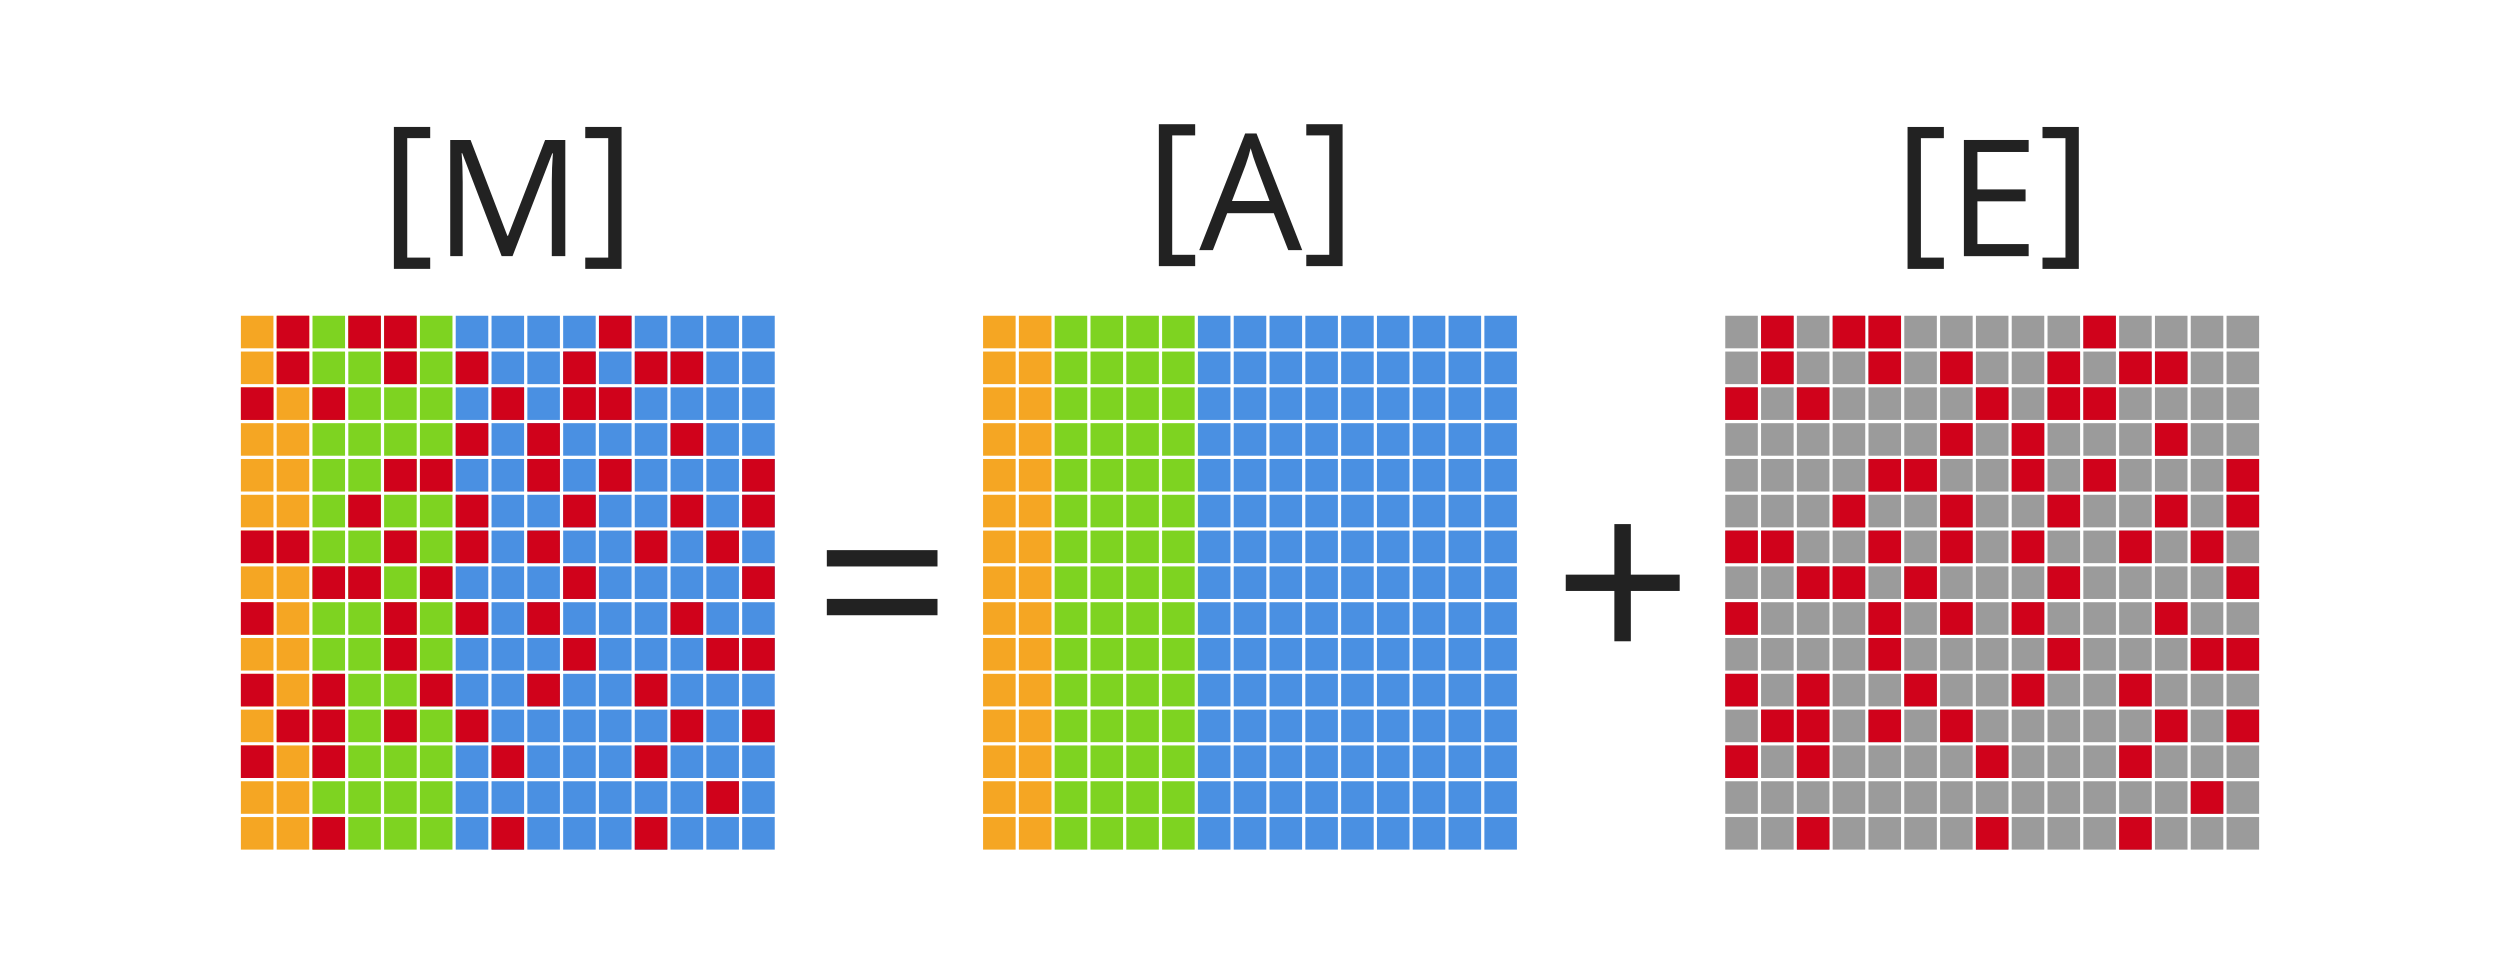 <svg xmlns="http://www.w3.org/2000/svg" width="768" height="300" viewBox="0 0 768 300">
  <g fill="none" fill-rule="evenodd">
    <path fill="#222" d="M254,174.018 L254,169 L288,169 L288,174.018 L254,174.018 Z M254,189 L254,183.982 L288,183.982 L288,189 L254,189 Z"/>
    <polygon fill="#222" points="500.995 176.532 516 176.532 516 181.54 500.995 181.54 500.995 197 495.932 197 495.932 181.54 481 181.54 481 176.532 495.932 176.532 495.932 161 500.995 161"/>
    <g transform="translate(74 39)">
      <g transform="translate(0 58)">
        <g transform="rotate(90 82 82)">
          <rect width="10" height="10" y="110" fill="#7ED321"/>
          <rect width="10" height="10" x="44" y="110" fill="#7ED321"/>
          <rect width="10" height="10" x="11" y="110" fill="#7ED321"/>
          <rect width="10" height="10" x="22" y="110" fill="#7ED321"/>
          <rect width="10" height="10" x="33" y="110" fill="#7ED321"/>
          <rect width="10" height="10" y="121" fill="#7ED321"/>
          <rect width="10" height="10" x="44" y="121" fill="#7ED321"/>
          <rect width="10" height="10" x="11" y="121" fill="#7ED321"/>
          <rect width="10" height="10" x="22" y="121" fill="#7ED321"/>
          <rect width="10" height="10" x="33" y="121" fill="#7ED321"/>
          <rect width="10" height="10" y="132" fill="#7ED321"/>
          <rect width="10" height="10" x="44" y="132" fill="#7ED321"/>
          <rect width="10" height="10" x="11" y="132" fill="#7ED321"/>
          <rect width="10" height="10" x="22" y="132" fill="#7ED321"/>
          <rect width="10" height="10" x="33" y="132" fill="#7ED321"/>
          <rect width="10" height="10" y="143" fill="#F5A623"/>
          <rect width="10" height="10" x="44" y="143" fill="#F5A623"/>
          <rect width="10" height="10" x="11" y="143" fill="#F5A623"/>
          <rect width="10" height="10" x="22" y="143" fill="#F5A623"/>
          <rect width="10" height="10" x="33" y="143" fill="#F5A623"/>
          <rect width="10" height="10" y="154" fill="#F5A623"/>
          <rect width="10" height="10" x="44" y="154" fill="#F5A623"/>
          <rect width="10" height="10" x="11" y="154" fill="#F5A623"/>
          <rect width="10" height="10" x="22" y="154" fill="#F5A623"/>
          <rect width="10" height="10" x="33" y="154" fill="#F5A623"/>
          <rect width="10" height="10" x="55" y="110" fill="#7ED321"/>
          <rect width="10" height="10" x="99" y="110" fill="#7ED321"/>
          <rect width="10" height="10" x="66" y="110" fill="#7ED321"/>
          <rect width="10" height="10" x="77" y="110" fill="#7ED321"/>
          <rect width="10" height="10" x="88" y="110" fill="#7ED321"/>
          <rect width="10" height="10" x="55" y="121" fill="#7ED321"/>
          <rect width="10" height="10" x="99" y="121" fill="#7ED321"/>
          <rect width="10" height="10" x="66" y="121" fill="#7ED321"/>
          <rect width="10" height="10" x="77" y="121" fill="#7ED321"/>
          <rect width="10" height="10" x="88" y="121" fill="#7ED321"/>
          <rect width="10" height="10" x="55" y="132" fill="#7ED321"/>
          <rect width="10" height="10" x="99" y="132" fill="#7ED321"/>
          <rect width="10" height="10" x="66" y="132" fill="#7ED321"/>
          <rect width="10" height="10" x="77" y="132" fill="#7ED321"/>
          <rect width="10" height="10" x="88" y="132" fill="#7ED321"/>
          <rect width="10" height="10" x="55" y="143" fill="#F5A623"/>
          <rect width="10" height="10" x="99" y="143" fill="#F5A623"/>
          <rect width="10" height="10" x="66" y="143" fill="#F5A623"/>
          <rect width="10" height="10" x="77" y="143" fill="#F5A623"/>
          <rect width="10" height="10" x="88" y="143" fill="#F5A623"/>
          <rect width="10" height="10" x="55" y="154" fill="#F5A623"/>
          <rect width="10" height="10" x="99" y="154" fill="#F5A623"/>
          <rect width="10" height="10" x="66" y="154" fill="#F5A623"/>
          <rect width="10" height="10" x="77" y="154" fill="#F5A623"/>
          <rect width="10" height="10" x="88" y="154" fill="#F5A623"/>
          <rect width="10" height="10" x="110" y="110" fill="#7ED321"/>
          <rect width="10" height="10" x="154" y="110" fill="#7ED321"/>
          <rect width="10" height="10" x="121" y="110" fill="#7ED321"/>
          <rect width="10" height="10" x="132" y="110" fill="#7ED321"/>
          <rect width="10" height="10" x="143" y="110" fill="#7ED321"/>
          <rect width="10" height="10" x="110" y="121" fill="#7ED321"/>
          <rect width="10" height="10" x="154" y="121" fill="#7ED321"/>
          <rect width="10" height="10" x="121" y="121" fill="#7ED321"/>
          <rect width="10" height="10" x="132" y="121" fill="#7ED321"/>
          <rect width="10" height="10" x="143" y="121" fill="#7ED321"/>
          <rect width="10" height="10" x="110" y="132" fill="#7ED321"/>
          <rect width="10" height="10" x="154" y="132" fill="#7ED321"/>
          <rect width="10" height="10" x="121" y="132" fill="#7ED321"/>
          <rect width="10" height="10" x="132" y="132" fill="#7ED321"/>
          <rect width="10" height="10" x="143" y="132" fill="#7ED321"/>
          <rect width="10" height="10" x="110" y="143" fill="#F5A623"/>
          <rect width="10" height="10" x="154" y="143" fill="#F5A623"/>
          <rect width="10" height="10" x="121" y="143" fill="#F5A623"/>
          <rect width="10" height="10" x="132" y="143" fill="#F5A623"/>
          <rect width="10" height="10" x="143" y="143" fill="#F5A623"/>
          <rect width="10" height="10" x="110" y="154" fill="#F5A623"/>
          <rect width="10" height="10" x="154" y="154" fill="#F5A623"/>
          <rect width="10" height="10" x="121" y="154" fill="#F5A623"/>
          <rect width="10" height="10" x="132" y="154" fill="#F5A623"/>
          <rect width="10" height="10" x="143" y="154" fill="#F5A623"/>
          <rect width="10" height="10" y="55" fill="#4A90E2"/>
          <rect width="10" height="10" x="44" y="55" fill="#4A90E2"/>
          <rect width="10" height="10" x="11" y="55" fill="#4A90E2"/>
          <rect width="10" height="10" x="22" y="55" fill="#4A90E2"/>
          <rect width="10" height="10" x="33" y="55" fill="#4A90E2"/>
          <rect width="10" height="10" y="66" fill="#4A90E2"/>
          <rect width="10" height="10" x="44" y="66" fill="#4A90E2"/>
          <rect width="10" height="10" x="11" y="66" fill="#4A90E2"/>
          <rect width="10" height="10" x="22" y="66" fill="#4A90E2"/>
          <rect width="10" height="10" x="33" y="66" fill="#4A90E2"/>
          <rect width="10" height="10" y="77" fill="#4A90E2"/>
          <rect width="10" height="10" x="44" y="77" fill="#4A90E2"/>
          <rect width="10" height="10" x="11" y="77" fill="#4A90E2"/>
          <rect width="10" height="10" x="22" y="77" fill="#4A90E2"/>
          <rect width="10" height="10" x="33" y="77" fill="#4A90E2"/>
          <rect width="10" height="10" y="88" fill="#4A90E2"/>
          <rect width="10" height="10" x="44" y="88" fill="#4A90E2"/>
          <rect width="10" height="10" x="11" y="88" fill="#4A90E2"/>
          <rect width="10" height="10" x="22" y="88" fill="#4A90E2"/>
          <rect width="10" height="10" x="33" y="88" fill="#4A90E2"/>
          <rect width="10" height="10" y="99" fill="#7ED321"/>
          <rect width="10" height="10" x="44" y="99" fill="#7ED321"/>
          <rect width="10" height="10" x="11" y="99" fill="#7ED321"/>
          <rect width="10" height="10" x="22" y="99" fill="#7ED321"/>
          <rect width="10" height="10" x="33" y="99" fill="#7ED321"/>
          <rect width="10" height="10" x="55" y="55" fill="#4A90E2"/>
          <rect width="10" height="10" x="99" y="55" fill="#4A90E2"/>
          <rect width="10" height="10" x="66" y="55" fill="#4A90E2"/>
          <rect width="10" height="10" x="77" y="55" fill="#4A90E2"/>
          <rect width="10" height="10" x="88" y="55" fill="#4A90E2"/>
          <rect width="10" height="10" x="55" y="66" fill="#4A90E2"/>
          <rect width="10" height="10" x="99" y="66" fill="#4A90E2"/>
          <rect width="10" height="10" x="66" y="66" fill="#4A90E2"/>
          <rect width="10" height="10" x="77" y="66" fill="#4A90E2"/>
          <rect width="10" height="10" x="88" y="66" fill="#4A90E2"/>
          <rect width="10" height="10" x="55" y="77" fill="#4A90E2"/>
          <rect width="10" height="10" x="99" y="77" fill="#4A90E2"/>
          <rect width="10" height="10" x="66" y="77" fill="#4A90E2"/>
          <rect width="10" height="10" x="77" y="77" fill="#4A90E2"/>
          <rect width="10" height="10" x="88" y="77" fill="#4A90E2"/>
          <rect width="10" height="10" x="55" y="88" fill="#4A90E2"/>
          <rect width="10" height="10" x="99" y="88" fill="#4A90E2"/>
          <rect width="10" height="10" x="66" y="88" fill="#4A90E2"/>
          <rect width="10" height="10" x="77" y="88" fill="#4A90E2"/>
          <rect width="10" height="10" x="88" y="88" fill="#4A90E2"/>
          <rect width="10" height="10" x="55" y="99" fill="#7ED321"/>
          <rect width="10" height="10" x="99" y="99" fill="#7ED321"/>
          <rect width="10" height="10" x="66" y="99" fill="#7ED321"/>
          <rect width="10" height="10" x="77" y="99" fill="#7ED321"/>
          <rect width="10" height="10" x="88" y="99" fill="#7ED321"/>
          <rect width="10" height="10" x="110" y="55" fill="#4A90E2"/>
          <rect width="10" height="10" x="154" y="55" fill="#4A90E2"/>
          <rect width="10" height="10" x="121" y="55" fill="#4A90E2"/>
          <rect width="10" height="10" x="132" y="55" fill="#4A90E2"/>
          <rect width="10" height="10" x="143" y="55" fill="#4A90E2"/>
          <rect width="10" height="10" x="110" y="66" fill="#4A90E2"/>
          <rect width="10" height="10" x="154" y="66" fill="#4A90E2"/>
          <rect width="10" height="10" x="121" y="66" fill="#4A90E2"/>
          <rect width="10" height="10" x="132" y="66" fill="#4A90E2"/>
          <rect width="10" height="10" x="143" y="66" fill="#4A90E2"/>
          <rect width="10" height="10" x="110" y="77" fill="#4A90E2"/>
          <rect width="10" height="10" x="154" y="77" fill="#4A90E2"/>
          <rect width="10" height="10" x="121" y="77" fill="#4A90E2"/>
          <rect width="10" height="10" x="132" y="77" fill="#4A90E2"/>
          <rect width="10" height="10" x="143" y="77" fill="#4A90E2"/>
          <rect width="10" height="10" x="110" y="88" fill="#4A90E2"/>
          <rect width="10" height="10" x="154" y="88" fill="#4A90E2"/>
          <rect width="10" height="10" x="121" y="88" fill="#4A90E2"/>
          <rect width="10" height="10" x="132" y="88" fill="#4A90E2"/>
          <rect width="10" height="10" x="143" y="88" fill="#4A90E2"/>
          <rect width="10" height="10" x="110" y="99" fill="#7ED321"/>
          <rect width="10" height="10" x="154" y="99" fill="#7ED321"/>
          <rect width="10" height="10" x="121" y="99" fill="#7ED321"/>
          <rect width="10" height="10" x="132" y="99" fill="#7ED321"/>
          <rect width="10" height="10" x="143" y="99" fill="#7ED321"/>
          <rect width="10" height="10" fill="#4A90E2"/>
          <rect width="10" height="10" x="44" fill="#4A90E2"/>
          <rect width="10" height="10" x="11" fill="#4A90E2"/>
          <rect width="10" height="10" x="22" fill="#4A90E2"/>
          <rect width="10" height="10" x="33" fill="#4A90E2"/>
          <rect width="10" height="10" y="11" fill="#4A90E2"/>
          <rect width="10" height="10" x="44" y="11" fill="#4A90E2"/>
          <rect width="10" height="10" x="11" y="11" fill="#4A90E2"/>
          <rect width="10" height="10" x="22" y="11" fill="#4A90E2"/>
          <rect width="10" height="10" x="33" y="11" fill="#4A90E2"/>
          <rect width="10" height="10" y="22" fill="#4A90E2"/>
          <rect width="10" height="10" x="44" y="22" fill="#4A90E2"/>
          <rect width="10" height="10" x="11" y="22" fill="#4A90E2"/>
          <rect width="10" height="10" x="22" y="22" fill="#4A90E2"/>
          <rect width="10" height="10" x="33" y="22" fill="#4A90E2"/>
          <rect width="10" height="10" y="33" fill="#4A90E2"/>
          <rect width="10" height="10" x="44" y="33" fill="#4A90E2"/>
          <rect width="10" height="10" x="11" y="33" fill="#4A90E2"/>
          <rect width="10" height="10" x="22" y="33" fill="#4A90E2"/>
          <rect width="10" height="10" x="33" y="33" fill="#4A90E2"/>
          <rect width="10" height="10" y="44" fill="#4A90E2"/>
          <rect width="10" height="10" x="44" y="44" fill="#4A90E2"/>
          <rect width="10" height="10" x="11" y="44" fill="#4A90E2"/>
          <rect width="10" height="10" x="22" y="44" fill="#4A90E2"/>
          <rect width="10" height="10" x="33" y="44" fill="#4A90E2"/>
          <rect width="10" height="10" x="55" fill="#4A90E2"/>
          <rect width="10" height="10" x="99" fill="#4A90E2"/>
          <rect width="10" height="10" x="66" fill="#4A90E2"/>
          <rect width="10" height="10" x="77" fill="#4A90E2"/>
          <rect width="10" height="10" x="88" fill="#4A90E2"/>
          <rect width="10" height="10" x="55" y="11" fill="#4A90E2"/>
          <rect width="10" height="10" x="99" y="11" fill="#4A90E2"/>
          <rect width="10" height="10" x="66" y="11" fill="#4A90E2"/>
          <rect width="10" height="10" x="77" y="11" fill="#4A90E2"/>
          <rect width="10" height="10" x="88" y="11" fill="#4A90E2"/>
          <rect width="10" height="10" x="55" y="22" fill="#4A90E2"/>
          <rect width="10" height="10" x="99" y="22" fill="#4A90E2"/>
          <rect width="10" height="10" x="66" y="22" fill="#4A90E2"/>
          <rect width="10" height="10" x="77" y="22" fill="#4A90E2"/>
          <rect width="10" height="10" x="88" y="22" fill="#4A90E2"/>
          <rect width="10" height="10" x="55" y="33" fill="#4A90E2"/>
          <rect width="10" height="10" x="99" y="33" fill="#4A90E2"/>
          <rect width="10" height="10" x="66" y="33" fill="#4A90E2"/>
          <rect width="10" height="10" x="77" y="33" fill="#4A90E2"/>
          <rect width="10" height="10" x="88" y="33" fill="#4A90E2"/>
          <rect width="10" height="10" x="55" y="44" fill="#4A90E2"/>
          <rect width="10" height="10" x="99" y="44" fill="#4A90E2"/>
          <rect width="10" height="10" x="66" y="44" fill="#4A90E2"/>
          <rect width="10" height="10" x="77" y="44" fill="#4A90E2"/>
          <rect width="10" height="10" x="88" y="44" fill="#4A90E2"/>
          <rect width="10" height="10" x="110" fill="#4A90E2"/>
          <rect width="10" height="10" x="154" fill="#4A90E2"/>
          <rect width="10" height="10" x="121" fill="#4A90E2"/>
          <rect width="10" height="10" x="132" fill="#4A90E2"/>
          <rect width="10" height="10" x="143" fill="#4A90E2"/>
          <rect width="10" height="10" x="110" y="11" fill="#4A90E2"/>
          <rect width="10" height="10" x="154" y="11" fill="#4A90E2"/>
          <rect width="10" height="10" x="121" y="11" fill="#4A90E2"/>
          <rect width="10" height="10" x="132" y="11" fill="#4A90E2"/>
          <rect width="10" height="10" x="143" y="11" fill="#4A90E2"/>
          <rect width="10" height="10" x="110" y="22" fill="#4A90E2"/>
          <rect width="10" height="10" x="154" y="22" fill="#4A90E2"/>
          <rect width="10" height="10" x="121" y="22" fill="#4A90E2"/>
          <rect width="10" height="10" x="132" y="22" fill="#4A90E2"/>
          <rect width="10" height="10" x="143" y="22" fill="#4A90E2"/>
          <rect width="10" height="10" x="110" y="33" fill="#4A90E2"/>
          <rect width="10" height="10" x="154" y="33" fill="#4A90E2"/>
          <rect width="10" height="10" x="121" y="33" fill="#4A90E2"/>
          <rect width="10" height="10" x="132" y="33" fill="#4A90E2"/>
          <rect width="10" height="10" x="143" y="33" fill="#4A90E2"/>
          <rect width="10" height="10" x="110" y="44" fill="#4A90E2"/>
          <rect width="10" height="10" x="154" y="44" fill="#4A90E2"/>
          <rect width="10" height="10" x="121" y="44" fill="#4A90E2"/>
          <rect width="10" height="10" x="132" y="44" fill="#4A90E2"/>
          <rect width="10" height="10" x="143" y="44" fill="#4A90E2"/>
        </g>
        <g fill="#D0021B">
          <rect width="10" height="10" y="110"/>
          <rect width="10" height="10" x="22" y="110"/>
          <rect width="10" height="10" x="44" y="121"/>
          <rect width="10" height="10" x="11" y="121"/>
          <rect width="10" height="10" x="22" y="121"/>
          <rect width="10" height="10" y="132"/>
          <rect width="10" height="10" x="22" y="132"/>
          <rect width="10" height="10" x="22" y="154"/>
          <rect width="10" height="10" x="55" y="110"/>
          <rect width="10" height="10" x="88" y="110"/>
          <rect width="10" height="10" x="66" y="121"/>
          <rect width="10" height="10" x="77" y="132"/>
          <rect width="10" height="10" x="77" y="154"/>
          <rect width="10" height="10" x="121" y="110"/>
          <rect width="10" height="10" x="154" y="121"/>
          <rect width="10" height="10" x="132" y="121"/>
          <rect width="10" height="10" x="121" y="132"/>
          <rect width="10" height="10" x="143" y="143"/>
          <rect width="10" height="10" x="121" y="154"/>
          <rect width="10" height="10" x="33" y="55"/>
          <rect width="10" height="10" y="66"/>
          <rect width="10" height="10" x="44" y="66"/>
          <rect width="10" height="10" x="11" y="66"/>
          <rect width="10" height="10" x="22" y="77"/>
          <rect width="10" height="10" x="33" y="77"/>
          <rect width="10" height="10" y="88"/>
          <rect width="10" height="10" x="44" y="88"/>
          <rect width="10" height="10" x="44" y="99"/>
          <rect width="10" height="10" x="99" y="55"/>
          <rect width="10" height="10" x="66" y="55"/>
          <rect width="10" height="10" x="66" y="66"/>
          <rect width="10" height="10" x="88" y="66"/>
          <rect width="10" height="10" x="55" y="77"/>
          <rect width="10" height="10" x="99" y="77"/>
          <rect width="10" height="10" x="66" y="88"/>
          <rect width="10" height="10" x="88" y="88"/>
          <rect width="10" height="10" x="99" y="99"/>
          <rect width="10" height="10" x="154" y="55"/>
          <rect width="10" height="10" x="132" y="55"/>
          <rect width="10" height="10" x="121" y="66"/>
          <rect width="10" height="10" x="143" y="66"/>
          <rect width="10" height="10" x="154" y="77"/>
          <rect width="10" height="10" x="132" y="88"/>
          <rect width="10" height="10" x="154" y="99"/>
          <rect width="10" height="10" x="143" y="99"/>
          <rect width="10" height="10" x="44"/>
          <rect width="10" height="10" x="11"/>
          <rect width="10" height="10" x="33"/>
          <rect width="10" height="10" x="44" y="11"/>
          <rect width="10" height="10" x="11" y="11"/>
          <rect width="10" height="10" y="22"/>
          <rect width="10" height="10" x="22" y="22"/>
          <rect width="10" height="10" x="44" y="44"/>
          <rect width="10" height="10" x="99" y="11"/>
          <rect width="10" height="10" x="66" y="11"/>
          <rect width="10" height="10" x="99" y="22"/>
          <rect width="10" height="10" x="77" y="22"/>
          <rect width="10" height="10" x="66" y="33"/>
          <rect width="10" height="10" x="88" y="33"/>
          <rect width="10" height="10" x="55" y="44"/>
          <rect width="10" height="10" x="88" y="44"/>
          <rect width="10" height="10" x="110"/>
          <rect width="10" height="10" x="121" y="11"/>
          <rect width="10" height="10" x="132" y="11"/>
          <rect width="10" height="10" x="110" y="22"/>
          <rect width="10" height="10" x="132" y="33"/>
          <rect width="10" height="10" x="110" y="44"/>
          <rect width="10" height="10" x="154" y="44"/>
        </g>
      </g>
      <path fill="#222" d="M58.157,43.604 L47,43.604 L47,0 L58.157,0 L58.157,3.442 L51.102,3.442 L51.102,40.137 L58.157,40.137 L58.157,43.604 Z M80.105,39.693 L67.996,8.053 L67.801,8.053 C68.029,10.559 68.143,13.538 68.143,16.988 L68.143,39.693 L64.31,39.693 L64.31,4 L70.56,4 L81.863,33.443 L82.059,33.443 L93.46,4 L99.661,4 L99.661,39.693 L95.511,39.693 L95.511,16.695 C95.511,14.059 95.625,11.194 95.853,8.102 L95.657,8.102 L83.45,39.693 L80.105,39.693 Z M105.789,40.137 L112.845,40.137 L112.845,3.442 L105.789,3.442 L105.789,0 L116.946,0 L116.946,43.604 L105.789,43.604 L105.789,40.137 Z"/>
    </g>
    <g transform="translate(302 38)">
      <g transform="rotate(90 52.5 111.5)">
        <rect width="10" height="10" y="110" fill="#7ED321"/>
        <rect width="10" height="10" x="44" y="110" fill="#7ED321"/>
        <rect width="10" height="10" x="11" y="110" fill="#7ED321"/>
        <rect width="10" height="10" x="22" y="110" fill="#7ED321"/>
        <rect width="10" height="10" x="33" y="110" fill="#7ED321"/>
        <rect width="10" height="10" y="121" fill="#7ED321"/>
        <rect width="10" height="10" x="44" y="121" fill="#7ED321"/>
        <rect width="10" height="10" x="11" y="121" fill="#7ED321"/>
        <rect width="10" height="10" x="22" y="121" fill="#7ED321"/>
        <rect width="10" height="10" x="33" y="121" fill="#7ED321"/>
        <rect width="10" height="10" y="132" fill="#7ED321"/>
        <rect width="10" height="10" x="44" y="132" fill="#7ED321"/>
        <rect width="10" height="10" x="11" y="132" fill="#7ED321"/>
        <rect width="10" height="10" x="22" y="132" fill="#7ED321"/>
        <rect width="10" height="10" x="33" y="132" fill="#7ED321"/>
        <rect width="10" height="10" y="143" fill="#F5A623"/>
        <rect width="10" height="10" x="44" y="143" fill="#F5A623"/>
        <rect width="10" height="10" x="11" y="143" fill="#F5A623"/>
        <rect width="10" height="10" x="22" y="143" fill="#F5A623"/>
        <rect width="10" height="10" x="33" y="143" fill="#F5A623"/>
        <rect width="10" height="10" y="154" fill="#F5A623"/>
        <rect width="10" height="10" x="44" y="154" fill="#F5A623"/>
        <rect width="10" height="10" x="11" y="154" fill="#F5A623"/>
        <rect width="10" height="10" x="22" y="154" fill="#F5A623"/>
        <rect width="10" height="10" x="33" y="154" fill="#F5A623"/>
        <rect width="10" height="10" x="55" y="110" fill="#7ED321"/>
        <rect width="10" height="10" x="99" y="110" fill="#7ED321"/>
        <rect width="10" height="10" x="66" y="110" fill="#7ED321"/>
        <rect width="10" height="10" x="77" y="110" fill="#7ED321"/>
        <rect width="10" height="10" x="88" y="110" fill="#7ED321"/>
        <rect width="10" height="10" x="55" y="121" fill="#7ED321"/>
        <rect width="10" height="10" x="99" y="121" fill="#7ED321"/>
        <rect width="10" height="10" x="66" y="121" fill="#7ED321"/>
        <rect width="10" height="10" x="77" y="121" fill="#7ED321"/>
        <rect width="10" height="10" x="88" y="121" fill="#7ED321"/>
        <rect width="10" height="10" x="55" y="132" fill="#7ED321"/>
        <rect width="10" height="10" x="99" y="132" fill="#7ED321"/>
        <rect width="10" height="10" x="66" y="132" fill="#7ED321"/>
        <rect width="10" height="10" x="77" y="132" fill="#7ED321"/>
        <rect width="10" height="10" x="88" y="132" fill="#7ED321"/>
        <rect width="10" height="10" x="55" y="143" fill="#F5A623"/>
        <rect width="10" height="10" x="99" y="143" fill="#F5A623"/>
        <rect width="10" height="10" x="66" y="143" fill="#F5A623"/>
        <rect width="10" height="10" x="77" y="143" fill="#F5A623"/>
        <rect width="10" height="10" x="88" y="143" fill="#F5A623"/>
        <rect width="10" height="10" x="55" y="154" fill="#F5A623"/>
        <rect width="10" height="10" x="99" y="154" fill="#F5A623"/>
        <rect width="10" height="10" x="66" y="154" fill="#F5A623"/>
        <rect width="10" height="10" x="77" y="154" fill="#F5A623"/>
        <rect width="10" height="10" x="88" y="154" fill="#F5A623"/>
        <rect width="10" height="10" x="110" y="110" fill="#7ED321"/>
        <rect width="10" height="10" x="154" y="110" fill="#7ED321"/>
        <rect width="10" height="10" x="121" y="110" fill="#7ED321"/>
        <rect width="10" height="10" x="132" y="110" fill="#7ED321"/>
        <rect width="10" height="10" x="143" y="110" fill="#7ED321"/>
        <rect width="10" height="10" x="110" y="121" fill="#7ED321"/>
        <rect width="10" height="10" x="154" y="121" fill="#7ED321"/>
        <rect width="10" height="10" x="121" y="121" fill="#7ED321"/>
        <rect width="10" height="10" x="132" y="121" fill="#7ED321"/>
        <rect width="10" height="10" x="143" y="121" fill="#7ED321"/>
        <rect width="10" height="10" x="110" y="132" fill="#7ED321"/>
        <rect width="10" height="10" x="154" y="132" fill="#7ED321"/>
        <rect width="10" height="10" x="121" y="132" fill="#7ED321"/>
        <rect width="10" height="10" x="132" y="132" fill="#7ED321"/>
        <rect width="10" height="10" x="143" y="132" fill="#7ED321"/>
        <rect width="10" height="10" x="110" y="143" fill="#F5A623"/>
        <rect width="10" height="10" x="154" y="143" fill="#F5A623"/>
        <rect width="10" height="10" x="121" y="143" fill="#F5A623"/>
        <rect width="10" height="10" x="132" y="143" fill="#F5A623"/>
        <rect width="10" height="10" x="143" y="143" fill="#F5A623"/>
        <rect width="10" height="10" x="110" y="154" fill="#F5A623"/>
        <rect width="10" height="10" x="154" y="154" fill="#F5A623"/>
        <rect width="10" height="10" x="121" y="154" fill="#F5A623"/>
        <rect width="10" height="10" x="132" y="154" fill="#F5A623"/>
        <rect width="10" height="10" x="143" y="154" fill="#F5A623"/>
        <rect width="10" height="10" y="55" fill="#4A90E2"/>
        <rect width="10" height="10" x="44" y="55" fill="#4A90E2"/>
        <rect width="10" height="10" x="11" y="55" fill="#4A90E2"/>
        <rect width="10" height="10" x="22" y="55" fill="#4A90E2"/>
        <rect width="10" height="10" x="33" y="55" fill="#4A90E2"/>
        <rect width="10" height="10" y="66" fill="#4A90E2"/>
        <rect width="10" height="10" x="44" y="66" fill="#4A90E2"/>
        <rect width="10" height="10" x="11" y="66" fill="#4A90E2"/>
        <rect width="10" height="10" x="22" y="66" fill="#4A90E2"/>
        <rect width="10" height="10" x="33" y="66" fill="#4A90E2"/>
        <rect width="10" height="10" y="77" fill="#4A90E2"/>
        <rect width="10" height="10" x="44" y="77" fill="#4A90E2"/>
        <rect width="10" height="10" x="11" y="77" fill="#4A90E2"/>
        <rect width="10" height="10" x="22" y="77" fill="#4A90E2"/>
        <rect width="10" height="10" x="33" y="77" fill="#4A90E2"/>
        <rect width="10" height="10" y="88" fill="#4A90E2"/>
        <rect width="10" height="10" x="44" y="88" fill="#4A90E2"/>
        <rect width="10" height="10" x="11" y="88" fill="#4A90E2"/>
        <rect width="10" height="10" x="22" y="88" fill="#4A90E2"/>
        <rect width="10" height="10" x="33" y="88" fill="#4A90E2"/>
        <rect width="10" height="10" y="99" fill="#7ED321"/>
        <rect width="10" height="10" x="44" y="99" fill="#7ED321"/>
        <rect width="10" height="10" x="11" y="99" fill="#7ED321"/>
        <rect width="10" height="10" x="22" y="99" fill="#7ED321"/>
        <rect width="10" height="10" x="33" y="99" fill="#7ED321"/>
        <rect width="10" height="10" x="55" y="55" fill="#4A90E2"/>
        <rect width="10" height="10" x="99" y="55" fill="#4A90E2"/>
        <rect width="10" height="10" x="66" y="55" fill="#4A90E2"/>
        <rect width="10" height="10" x="77" y="55" fill="#4A90E2"/>
        <rect width="10" height="10" x="88" y="55" fill="#4A90E2"/>
        <rect width="10" height="10" x="55" y="66" fill="#4A90E2"/>
        <rect width="10" height="10" x="99" y="66" fill="#4A90E2"/>
        <rect width="10" height="10" x="66" y="66" fill="#4A90E2"/>
        <rect width="10" height="10" x="77" y="66" fill="#4A90E2"/>
        <rect width="10" height="10" x="88" y="66" fill="#4A90E2"/>
        <rect width="10" height="10" x="55" y="77" fill="#4A90E2"/>
        <rect width="10" height="10" x="99" y="77" fill="#4A90E2"/>
        <rect width="10" height="10" x="66" y="77" fill="#4A90E2"/>
        <rect width="10" height="10" x="77" y="77" fill="#4A90E2"/>
        <rect width="10" height="10" x="88" y="77" fill="#4A90E2"/>
        <rect width="10" height="10" x="55" y="88" fill="#4A90E2"/>
        <rect width="10" height="10" x="99" y="88" fill="#4A90E2"/>
        <rect width="10" height="10" x="66" y="88" fill="#4A90E2"/>
        <rect width="10" height="10" x="77" y="88" fill="#4A90E2"/>
        <rect width="10" height="10" x="88" y="88" fill="#4A90E2"/>
        <rect width="10" height="10" x="55" y="99" fill="#7ED321"/>
        <rect width="10" height="10" x="99" y="99" fill="#7ED321"/>
        <rect width="10" height="10" x="66" y="99" fill="#7ED321"/>
        <rect width="10" height="10" x="77" y="99" fill="#7ED321"/>
        <rect width="10" height="10" x="88" y="99" fill="#7ED321"/>
        <rect width="10" height="10" x="110" y="55" fill="#4A90E2"/>
        <rect width="10" height="10" x="154" y="55" fill="#4A90E2"/>
        <rect width="10" height="10" x="121" y="55" fill="#4A90E2"/>
        <rect width="10" height="10" x="132" y="55" fill="#4A90E2"/>
        <rect width="10" height="10" x="143" y="55" fill="#4A90E2"/>
        <rect width="10" height="10" x="110" y="66" fill="#4A90E2"/>
        <rect width="10" height="10" x="154" y="66" fill="#4A90E2"/>
        <rect width="10" height="10" x="121" y="66" fill="#4A90E2"/>
        <rect width="10" height="10" x="132" y="66" fill="#4A90E2"/>
        <rect width="10" height="10" x="143" y="66" fill="#4A90E2"/>
        <rect width="10" height="10" x="110" y="77" fill="#4A90E2"/>
        <rect width="10" height="10" x="154" y="77" fill="#4A90E2"/>
        <rect width="10" height="10" x="121" y="77" fill="#4A90E2"/>
        <rect width="10" height="10" x="132" y="77" fill="#4A90E2"/>
        <rect width="10" height="10" x="143" y="77" fill="#4A90E2"/>
        <rect width="10" height="10" x="110" y="88" fill="#4A90E2"/>
        <rect width="10" height="10" x="154" y="88" fill="#4A90E2"/>
        <rect width="10" height="10" x="121" y="88" fill="#4A90E2"/>
        <rect width="10" height="10" x="132" y="88" fill="#4A90E2"/>
        <rect width="10" height="10" x="143" y="88" fill="#4A90E2"/>
        <rect width="10" height="10" x="110" y="99" fill="#7ED321"/>
        <rect width="10" height="10" x="154" y="99" fill="#7ED321"/>
        <rect width="10" height="10" x="121" y="99" fill="#7ED321"/>
        <rect width="10" height="10" x="132" y="99" fill="#7ED321"/>
        <rect width="10" height="10" x="143" y="99" fill="#7ED321"/>
        <rect width="10" height="10" fill="#4A90E2"/>
        <rect width="10" height="10" x="44" fill="#4A90E2"/>
        <rect width="10" height="10" x="11" fill="#4A90E2"/>
        <rect width="10" height="10" x="22" fill="#4A90E2"/>
        <rect width="10" height="10" x="33" fill="#4A90E2"/>
        <rect width="10" height="10" y="11" fill="#4A90E2"/>
        <rect width="10" height="10" x="44" y="11" fill="#4A90E2"/>
        <rect width="10" height="10" x="11" y="11" fill="#4A90E2"/>
        <rect width="10" height="10" x="22" y="11" fill="#4A90E2"/>
        <rect width="10" height="10" x="33" y="11" fill="#4A90E2"/>
        <rect width="10" height="10" y="22" fill="#4A90E2"/>
        <rect width="10" height="10" x="44" y="22" fill="#4A90E2"/>
        <rect width="10" height="10" x="11" y="22" fill="#4A90E2"/>
        <rect width="10" height="10" x="22" y="22" fill="#4A90E2"/>
        <rect width="10" height="10" x="33" y="22" fill="#4A90E2"/>
        <rect width="10" height="10" y="33" fill="#4A90E2"/>
        <rect width="10" height="10" x="44" y="33" fill="#4A90E2"/>
        <rect width="10" height="10" x="11" y="33" fill="#4A90E2"/>
        <rect width="10" height="10" x="22" y="33" fill="#4A90E2"/>
        <rect width="10" height="10" x="33" y="33" fill="#4A90E2"/>
        <rect width="10" height="10" y="44" fill="#4A90E2"/>
        <rect width="10" height="10" x="44" y="44" fill="#4A90E2"/>
        <rect width="10" height="10" x="11" y="44" fill="#4A90E2"/>
        <rect width="10" height="10" x="22" y="44" fill="#4A90E2"/>
        <rect width="10" height="10" x="33" y="44" fill="#4A90E2"/>
        <rect width="10" height="10" x="55" fill="#4A90E2"/>
        <rect width="10" height="10" x="99" fill="#4A90E2"/>
        <rect width="10" height="10" x="66" fill="#4A90E2"/>
        <rect width="10" height="10" x="77" fill="#4A90E2"/>
        <rect width="10" height="10" x="88" fill="#4A90E2"/>
        <rect width="10" height="10" x="55" y="11" fill="#4A90E2"/>
        <rect width="10" height="10" x="99" y="11" fill="#4A90E2"/>
        <rect width="10" height="10" x="66" y="11" fill="#4A90E2"/>
        <rect width="10" height="10" x="77" y="11" fill="#4A90E2"/>
        <rect width="10" height="10" x="88" y="11" fill="#4A90E2"/>
        <rect width="10" height="10" x="55" y="22" fill="#4A90E2"/>
        <rect width="10" height="10" x="99" y="22" fill="#4A90E2"/>
        <rect width="10" height="10" x="66" y="22" fill="#4A90E2"/>
        <rect width="10" height="10" x="77" y="22" fill="#4A90E2"/>
        <rect width="10" height="10" x="88" y="22" fill="#4A90E2"/>
        <rect width="10" height="10" x="55" y="33" fill="#4A90E2"/>
        <rect width="10" height="10" x="99" y="33" fill="#4A90E2"/>
        <rect width="10" height="10" x="66" y="33" fill="#4A90E2"/>
        <rect width="10" height="10" x="77" y="33" fill="#4A90E2"/>
        <rect width="10" height="10" x="88" y="33" fill="#4A90E2"/>
        <rect width="10" height="10" x="55" y="44" fill="#4A90E2"/>
        <rect width="10" height="10" x="99" y="44" fill="#4A90E2"/>
        <rect width="10" height="10" x="66" y="44" fill="#4A90E2"/>
        <rect width="10" height="10" x="77" y="44" fill="#4A90E2"/>
        <rect width="10" height="10" x="88" y="44" fill="#4A90E2"/>
        <rect width="10" height="10" x="110" fill="#4A90E2"/>
        <rect width="10" height="10" x="154" fill="#4A90E2"/>
        <rect width="10" height="10" x="121" fill="#4A90E2"/>
        <rect width="10" height="10" x="132" fill="#4A90E2"/>
        <rect width="10" height="10" x="143" fill="#4A90E2"/>
        <rect width="10" height="10" x="110" y="11" fill="#4A90E2"/>
        <rect width="10" height="10" x="154" y="11" fill="#4A90E2"/>
        <rect width="10" height="10" x="121" y="11" fill="#4A90E2"/>
        <rect width="10" height="10" x="132" y="11" fill="#4A90E2"/>
        <rect width="10" height="10" x="143" y="11" fill="#4A90E2"/>
        <rect width="10" height="10" x="110" y="22" fill="#4A90E2"/>
        <rect width="10" height="10" x="154" y="22" fill="#4A90E2"/>
        <rect width="10" height="10" x="121" y="22" fill="#4A90E2"/>
        <rect width="10" height="10" x="132" y="22" fill="#4A90E2"/>
        <rect width="10" height="10" x="143" y="22" fill="#4A90E2"/>
        <rect width="10" height="10" x="110" y="33" fill="#4A90E2"/>
        <rect width="10" height="10" x="154" y="33" fill="#4A90E2"/>
        <rect width="10" height="10" x="121" y="33" fill="#4A90E2"/>
        <rect width="10" height="10" x="132" y="33" fill="#4A90E2"/>
        <rect width="10" height="10" x="143" y="33" fill="#4A90E2"/>
        <rect width="10" height="10" x="110" y="44" fill="#4A90E2"/>
        <rect width="10" height="10" x="154" y="44" fill="#4A90E2"/>
        <rect width="10" height="10" x="121" y="44" fill="#4A90E2"/>
        <rect width="10" height="10" x="132" y="44" fill="#4A90E2"/>
        <rect width="10" height="10" x="143" y="44" fill="#4A90E2"/>
      </g>
      <path fill="#222" d="M65.157,43.75 L54,43.75 L54,0.146 L65.157,0.146 L65.157,3.589 L58.102,3.589 L58.102,40.283 L65.157,40.283 L65.157,43.75 Z M93.746,38.84 L89.303,27.487 L74.996,27.487 L70.602,38.84 L66.402,38.84 L80.514,3 L84.005,3 L98.043,38.84 L93.746,38.84 Z M88.009,23.752 L83.858,12.692 C83.321,11.293 82.768,9.576 82.198,7.541 C81.84,9.104 81.327,10.821 80.66,12.692 L76.461,23.752 L88.009,23.752 Z M99.288,40.283 L106.344,40.283 L106.344,3.589 L99.288,3.589 L99.288,0.146 L110.445,0.146 L110.445,43.75 L99.288,43.75 L99.288,40.283 Z"/>
    </g>
    <g transform="translate(530 39)">
      <g transform="translate(0 58)">
        <g fill="#9B9B9B">
          <rect width="10" height="10" y="110"/>
          <rect width="10" height="10" x="44" y="110"/>
          <rect width="10" height="10" x="11" y="110"/>
          <rect width="10" height="10" x="22" y="110"/>
          <rect width="10" height="10" x="33" y="110"/>
          <rect width="10" height="10" y="121"/>
          <rect width="10" height="10" x="44" y="121"/>
          <rect width="10" height="10" x="11" y="121"/>
          <rect width="10" height="10" x="22" y="121"/>
          <rect width="10" height="10" x="33" y="121"/>
          <rect width="10" height="10" y="132"/>
          <rect width="10" height="10" x="44" y="132"/>
          <rect width="10" height="10" x="11" y="132"/>
          <rect width="10" height="10" x="22" y="132"/>
          <rect width="10" height="10" x="33" y="132"/>
          <rect width="10" height="10" y="143"/>
          <rect width="10" height="10" x="44" y="143"/>
          <rect width="10" height="10" x="11" y="143"/>
          <rect width="10" height="10" x="22" y="143"/>
          <rect width="10" height="10" x="33" y="143"/>
          <rect width="10" height="10" y="154"/>
          <rect width="10" height="10" x="44" y="154"/>
          <rect width="10" height="10" x="11" y="154"/>
          <rect width="10" height="10" x="22" y="154"/>
          <rect width="10" height="10" x="33" y="154"/>
          <rect width="10" height="10" x="55" y="110"/>
          <rect width="10" height="10" x="99" y="110"/>
          <rect width="10" height="10" x="66" y="110"/>
          <rect width="10" height="10" x="77" y="110"/>
          <rect width="10" height="10" x="88" y="110"/>
          <rect width="10" height="10" x="55" y="121"/>
          <rect width="10" height="10" x="99" y="121"/>
          <rect width="10" height="10" x="66" y="121"/>
          <rect width="10" height="10" x="77" y="121"/>
          <rect width="10" height="10" x="88" y="121"/>
          <rect width="10" height="10" x="55" y="132"/>
          <rect width="10" height="10" x="99" y="132"/>
          <rect width="10" height="10" x="66" y="132"/>
          <rect width="10" height="10" x="77" y="132"/>
          <rect width="10" height="10" x="88" y="132"/>
          <rect width="10" height="10" x="55" y="143"/>
          <rect width="10" height="10" x="99" y="143"/>
          <rect width="10" height="10" x="66" y="143"/>
          <rect width="10" height="10" x="77" y="143"/>
          <rect width="10" height="10" x="88" y="143"/>
          <rect width="10" height="10" x="55" y="154"/>
          <rect width="10" height="10" x="99" y="154"/>
          <rect width="10" height="10" x="66" y="154"/>
          <rect width="10" height="10" x="77" y="154"/>
          <rect width="10" height="10" x="88" y="154"/>
          <rect width="10" height="10" x="110" y="110"/>
          <rect width="10" height="10" x="154" y="110"/>
          <rect width="10" height="10" x="121" y="110"/>
          <rect width="10" height="10" x="132" y="110"/>
          <rect width="10" height="10" x="143" y="110"/>
          <rect width="10" height="10" x="110" y="121"/>
          <rect width="10" height="10" x="154" y="121"/>
          <rect width="10" height="10" x="121" y="121"/>
          <rect width="10" height="10" x="132" y="121"/>
          <rect width="10" height="10" x="143" y="121"/>
          <rect width="10" height="10" x="110" y="132"/>
          <rect width="10" height="10" x="154" y="132"/>
          <rect width="10" height="10" x="121" y="132"/>
          <rect width="10" height="10" x="132" y="132"/>
          <rect width="10" height="10" x="143" y="132"/>
          <rect width="10" height="10" x="110" y="143"/>
          <rect width="10" height="10" x="154" y="143"/>
          <rect width="10" height="10" x="121" y="143"/>
          <rect width="10" height="10" x="132" y="143"/>
          <rect width="10" height="10" x="143" y="143"/>
          <rect width="10" height="10" x="110" y="154"/>
          <rect width="10" height="10" x="154" y="154"/>
          <rect width="10" height="10" x="121" y="154"/>
          <rect width="10" height="10" x="132" y="154"/>
          <rect width="10" height="10" x="143" y="154"/>
          <rect width="10" height="10" y="55"/>
          <rect width="10" height="10" x="44" y="55"/>
          <rect width="10" height="10" x="11" y="55"/>
          <rect width="10" height="10" x="22" y="55"/>
          <rect width="10" height="10" x="33" y="55"/>
          <rect width="10" height="10" y="66"/>
          <rect width="10" height="10" x="44" y="66"/>
          <rect width="10" height="10" x="11" y="66"/>
          <rect width="10" height="10" x="22" y="66"/>
          <rect width="10" height="10" x="33" y="66"/>
          <rect width="10" height="10" y="77"/>
          <rect width="10" height="10" x="44" y="77"/>
          <rect width="10" height="10" x="11" y="77"/>
          <rect width="10" height="10" x="22" y="77"/>
          <rect width="10" height="10" x="33" y="77"/>
          <rect width="10" height="10" y="88"/>
          <rect width="10" height="10" x="44" y="88"/>
          <rect width="10" height="10" x="11" y="88"/>
          <rect width="10" height="10" x="22" y="88"/>
          <rect width="10" height="10" x="33" y="88"/>
          <rect width="10" height="10" y="99"/>
          <rect width="10" height="10" x="44" y="99"/>
          <rect width="10" height="10" x="11" y="99"/>
          <rect width="10" height="10" x="22" y="99"/>
          <rect width="10" height="10" x="33" y="99"/>
          <rect width="10" height="10" x="55" y="55"/>
          <rect width="10" height="10" x="99" y="55"/>
          <rect width="10" height="10" x="66" y="55"/>
          <rect width="10" height="10" x="77" y="55"/>
          <rect width="10" height="10" x="88" y="55"/>
          <rect width="10" height="10" x="55" y="66"/>
          <rect width="10" height="10" x="99" y="66"/>
          <rect width="10" height="10" x="66" y="66"/>
          <rect width="10" height="10" x="77" y="66"/>
          <rect width="10" height="10" x="88" y="66"/>
          <rect width="10" height="10" x="55" y="77"/>
          <rect width="10" height="10" x="99" y="77"/>
          <rect width="10" height="10" x="66" y="77"/>
          <rect width="10" height="10" x="77" y="77"/>
          <rect width="10" height="10" x="88" y="77"/>
          <rect width="10" height="10" x="55" y="88"/>
          <rect width="10" height="10" x="99" y="88"/>
          <rect width="10" height="10" x="66" y="88"/>
          <rect width="10" height="10" x="77" y="88"/>
          <rect width="10" height="10" x="88" y="88"/>
          <rect width="10" height="10" x="55" y="99"/>
          <rect width="10" height="10" x="99" y="99"/>
          <rect width="10" height="10" x="66" y="99"/>
          <rect width="10" height="10" x="77" y="99"/>
          <rect width="10" height="10" x="88" y="99"/>
          <rect width="10" height="10" x="110" y="55"/>
          <rect width="10" height="10" x="154" y="55"/>
          <rect width="10" height="10" x="121" y="55"/>
          <rect width="10" height="10" x="132" y="55"/>
          <rect width="10" height="10" x="143" y="55"/>
          <rect width="10" height="10" x="110" y="66"/>
          <rect width="10" height="10" x="154" y="66"/>
          <rect width="10" height="10" x="121" y="66"/>
          <rect width="10" height="10" x="132" y="66"/>
          <rect width="10" height="10" x="143" y="66"/>
          <rect width="10" height="10" x="110" y="77"/>
          <rect width="10" height="10" x="154" y="77"/>
          <rect width="10" height="10" x="121" y="77"/>
          <rect width="10" height="10" x="132" y="77"/>
          <rect width="10" height="10" x="143" y="77"/>
          <rect width="10" height="10" x="110" y="88"/>
          <rect width="10" height="10" x="154" y="88"/>
          <rect width="10" height="10" x="121" y="88"/>
          <rect width="10" height="10" x="132" y="88"/>
          <rect width="10" height="10" x="143" y="88"/>
          <rect width="10" height="10" x="110" y="99"/>
          <rect width="10" height="10" x="154" y="99"/>
          <rect width="10" height="10" x="121" y="99"/>
          <rect width="10" height="10" x="132" y="99"/>
          <rect width="10" height="10" x="143" y="99"/>
          <rect width="10" height="10"/>
          <rect width="10" height="10" x="44"/>
          <rect width="10" height="10" x="11"/>
          <rect width="10" height="10" x="22"/>
          <rect width="10" height="10" x="33"/>
          <rect width="10" height="10" y="11"/>
          <rect width="10" height="10" x="44" y="11"/>
          <rect width="10" height="10" x="11" y="11"/>
          <rect width="10" height="10" x="22" y="11"/>
          <rect width="10" height="10" x="33" y="11"/>
          <rect width="10" height="10" y="22"/>
          <rect width="10" height="10" x="44" y="22"/>
          <rect width="10" height="10" x="11" y="22"/>
          <rect width="10" height="10" x="22" y="22"/>
          <rect width="10" height="10" x="33" y="22"/>
          <rect width="10" height="10" y="33"/>
          <rect width="10" height="10" x="44" y="33"/>
          <rect width="10" height="10" x="11" y="33"/>
          <rect width="10" height="10" x="22" y="33"/>
          <rect width="10" height="10" x="33" y="33"/>
          <rect width="10" height="10" y="44"/>
          <rect width="10" height="10" x="44" y="44"/>
          <rect width="10" height="10" x="11" y="44"/>
          <rect width="10" height="10" x="22" y="44"/>
          <rect width="10" height="10" x="33" y="44"/>
          <rect width="10" height="10" x="55"/>
          <rect width="10" height="10" x="99"/>
          <rect width="10" height="10" x="66"/>
          <rect width="10" height="10" x="77"/>
          <rect width="10" height="10" x="88"/>
          <rect width="10" height="10" x="55" y="11"/>
          <rect width="10" height="10" x="99" y="11"/>
          <rect width="10" height="10" x="66" y="11"/>
          <rect width="10" height="10" x="77" y="11"/>
          <rect width="10" height="10" x="88" y="11"/>
          <rect width="10" height="10" x="55" y="22"/>
          <rect width="10" height="10" x="99" y="22"/>
          <rect width="10" height="10" x="66" y="22"/>
          <rect width="10" height="10" x="77" y="22"/>
          <rect width="10" height="10" x="88" y="22"/>
          <rect width="10" height="10" x="55" y="33"/>
          <rect width="10" height="10" x="99" y="33"/>
          <rect width="10" height="10" x="66" y="33"/>
          <rect width="10" height="10" x="77" y="33"/>
          <rect width="10" height="10" x="88" y="33"/>
          <rect width="10" height="10" x="55" y="44"/>
          <rect width="10" height="10" x="99" y="44"/>
          <rect width="10" height="10" x="66" y="44"/>
          <rect width="10" height="10" x="77" y="44"/>
          <rect width="10" height="10" x="88" y="44"/>
          <rect width="10" height="10" x="110"/>
          <rect width="10" height="10" x="154"/>
          <rect width="10" height="10" x="121"/>
          <rect width="10" height="10" x="132"/>
          <rect width="10" height="10" x="143"/>
          <rect width="10" height="10" x="110" y="11"/>
          <rect width="10" height="10" x="154" y="11"/>
          <rect width="10" height="10" x="121" y="11"/>
          <rect width="10" height="10" x="132" y="11"/>
          <rect width="10" height="10" x="143" y="11"/>
          <rect width="10" height="10" x="110" y="22"/>
          <rect width="10" height="10" x="154" y="22"/>
          <rect width="10" height="10" x="121" y="22"/>
          <rect width="10" height="10" x="132" y="22"/>
          <rect width="10" height="10" x="143" y="22"/>
          <rect width="10" height="10" x="110" y="33"/>
          <rect width="10" height="10" x="154" y="33"/>
          <rect width="10" height="10" x="121" y="33"/>
          <rect width="10" height="10" x="132" y="33"/>
          <rect width="10" height="10" x="143" y="33"/>
          <rect width="10" height="10" x="110" y="44"/>
          <rect width="10" height="10" x="154" y="44"/>
          <rect width="10" height="10" x="121" y="44"/>
          <rect width="10" height="10" x="132" y="44"/>
          <rect width="10" height="10" x="143" y="44"/>
        </g>
        <g fill="#D0021B">
          <rect width="10" height="10" y="110"/>
          <rect width="10" height="10" x="22" y="110"/>
          <rect width="10" height="10" x="44" y="121"/>
          <rect width="10" height="10" x="11" y="121"/>
          <rect width="10" height="10" x="22" y="121"/>
          <rect width="10" height="10" y="132"/>
          <rect width="10" height="10" x="22" y="132"/>
          <rect width="10" height="10" x="22" y="154"/>
          <rect width="10" height="10" x="55" y="110"/>
          <rect width="10" height="10" x="88" y="110"/>
          <rect width="10" height="10" x="66" y="121"/>
          <rect width="10" height="10" x="77" y="132"/>
          <rect width="10" height="10" x="77" y="154"/>
          <rect width="10" height="10" x="121" y="110"/>
          <rect width="10" height="10" x="154" y="121"/>
          <rect width="10" height="10" x="132" y="121"/>
          <rect width="10" height="10" x="121" y="132"/>
          <rect width="10" height="10" x="143" y="143"/>
          <rect width="10" height="10" x="121" y="154"/>
          <rect width="10" height="10" x="33" y="55"/>
          <rect width="10" height="10" y="66"/>
          <rect width="10" height="10" x="44" y="66"/>
          <rect width="10" height="10" x="11" y="66"/>
          <rect width="10" height="10" x="22" y="77"/>
          <rect width="10" height="10" x="33" y="77"/>
          <rect width="10" height="10" y="88"/>
          <rect width="10" height="10" x="44" y="88"/>
          <rect width="10" height="10" x="44" y="99"/>
          <rect width="10" height="10" x="99" y="55"/>
          <rect width="10" height="10" x="66" y="55"/>
          <rect width="10" height="10" x="66" y="66"/>
          <rect width="10" height="10" x="88" y="66"/>
          <rect width="10" height="10" x="55" y="77"/>
          <rect width="10" height="10" x="99" y="77"/>
          <rect width="10" height="10" x="66" y="88"/>
          <rect width="10" height="10" x="88" y="88"/>
          <rect width="10" height="10" x="99" y="99"/>
          <rect width="10" height="10" x="154" y="55"/>
          <rect width="10" height="10" x="132" y="55"/>
          <rect width="10" height="10" x="121" y="66"/>
          <rect width="10" height="10" x="143" y="66"/>
          <rect width="10" height="10" x="154" y="77"/>
          <rect width="10" height="10" x="132" y="88"/>
          <rect width="10" height="10" x="154" y="99"/>
          <rect width="10" height="10" x="143" y="99"/>
          <rect width="10" height="10" x="44"/>
          <rect width="10" height="10" x="11"/>
          <rect width="10" height="10" x="33"/>
          <rect width="10" height="10" x="44" y="11"/>
          <rect width="10" height="10" x="11" y="11"/>
          <rect width="10" height="10" y="22"/>
          <rect width="10" height="10" x="22" y="22"/>
          <rect width="10" height="10" x="44" y="44"/>
          <rect width="10" height="10" x="99" y="11"/>
          <rect width="10" height="10" x="66" y="11"/>
          <rect width="10" height="10" x="99" y="22"/>
          <rect width="10" height="10" x="77" y="22"/>
          <rect width="10" height="10" x="66" y="33"/>
          <rect width="10" height="10" x="88" y="33"/>
          <rect width="10" height="10" x="55" y="44"/>
          <rect width="10" height="10" x="88" y="44"/>
          <rect width="10" height="10" x="110"/>
          <rect width="10" height="10" x="121" y="11"/>
          <rect width="10" height="10" x="132" y="11"/>
          <rect width="10" height="10" x="110" y="22"/>
          <rect width="10" height="10" x="132" y="33"/>
          <rect width="10" height="10" x="110" y="44"/>
          <rect width="10" height="10" x="154" y="44"/>
        </g>
      </g>
      <path fill="#222" d="M67.157,43.604 L56,43.604 L56,0 L67.157,0 L67.157,3.442 L60.102,3.442 L60.102,40.137 L67.157,40.137 L67.157,43.604 Z M93.207,39.693 L73.31,39.693 L73.31,4 L93.207,4 L93.207,7.687 L77.46,7.687 L77.46,19.186 L92.255,19.186 L92.255,22.848 L77.46,22.848 L77.46,35.982 L93.207,35.982 L93.207,39.693 Z M97.455,40.137 L104.511,40.137 L104.511,3.442 L97.455,3.442 L97.455,0 L108.612,0 L108.612,43.604 L97.455,43.604 L97.455,40.137 Z"/>
    </g>
  </g>
</svg>
